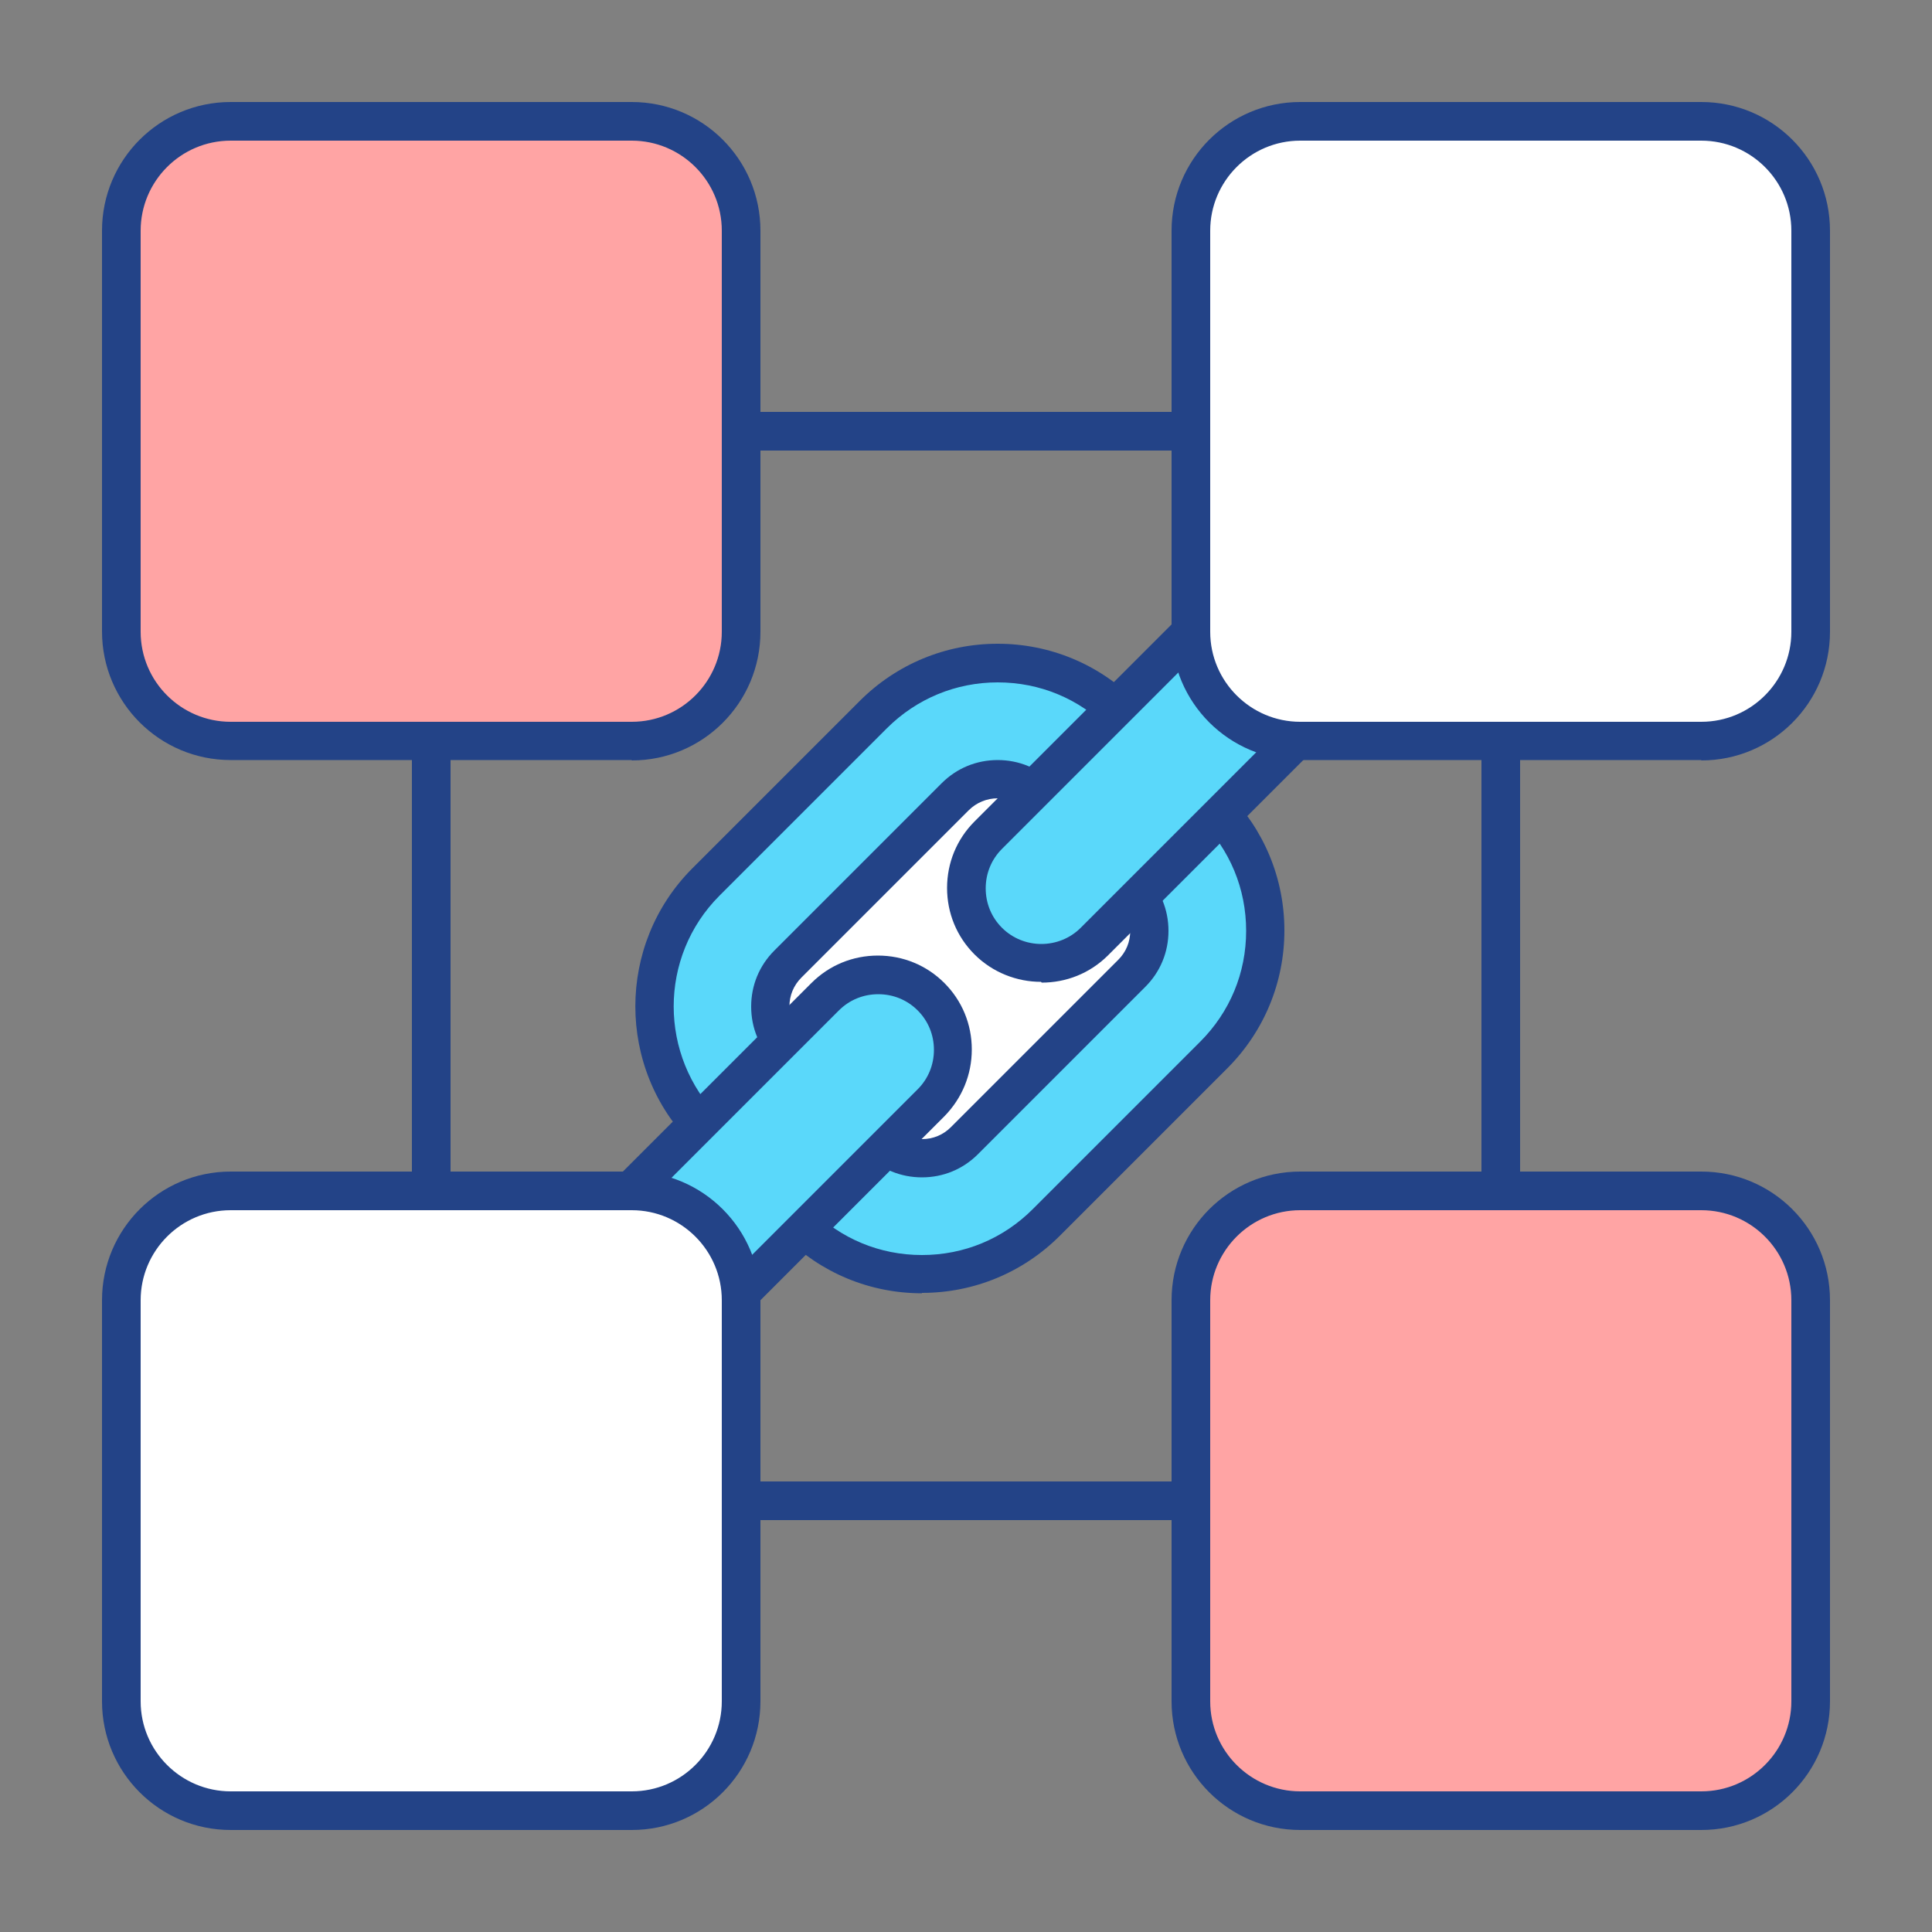 <?xml version="1.0" encoding="UTF-8"?>
<svg id="Layer_1" data-name="Layer 1" xmlns="http://www.w3.org/2000/svg" viewBox="0 0 50 50">
  <rect x="0" y="0" width="50" height="50" fill="#808080" stroke="none"/>
  <defs>
    <style>
      .cls-1 {
        fill: #fff;
      }

      .cls-2 {
        fill: #5ad8fa;
      }

      .cls-3 {
        fill: #ffa4a4;
      }

      .cls-4 {
        fill: #234387;
      }
    </style>
  </defs>
  <path class="cls-4" d="M38.84,38.55c-.28,0-.5-.22-.5-.5V11.16c0-.28,.22-.5,.5-.5s.5,.22,.5,.5v26.9c0,.28-.22,.5-.5,.5Z"/>
  <path class="cls-4" d="M38.84,11.66H11.16c-.28,0-.5-.22-.5-.5s.22-.5,.5-.5h27.69c.28,0,.5,.22,.5,.5s-.22,.5-.5,.5Z"/>
  <path class="cls-4" d="M11.16,39.34c-.28,0-.5-.22-.5-.5V11.16c0-.28,.22-.5,.5-.5s.5,.22,.5,.5v27.69c0,.28-.22,.5-.5,.5Z"/>
  <path class="cls-4" d="M38.84,39.34H11.16c-.28,0-.5-.22-.5-.5s.22-.5,.5-.5h27.69c.28,0,.5,.22,.5,.5s-.22,.5-.5,.5Z"/>
  <path class="cls-2" d="M23.86,32.97c-1.22,0-2.36-.47-3.22-1.33l-2.37-2.37c-1.78-1.78-1.78-4.67,0-6.44l4.33-4.33c.86-.86,2-1.33,3.22-1.33s2.36,.47,3.22,1.33l2.37,2.37c.86,.86,1.33,2,1.33,3.22s-.47,2.36-1.33,3.22l-4.33,4.33c-.86,.86-2,1.33-3.22,1.33Z"/>
  <path class="cls-4" d="M23.86,33.47c-1.35,0-2.62-.53-3.57-1.48l-2.37-2.37c-1.97-1.97-1.97-5.18,0-7.15l4.33-4.33c.95-.95,2.22-1.48,3.57-1.48s2.62,.53,3.57,1.48l2.37,2.37c.95,.95,1.48,2.22,1.48,3.57s-.53,2.62-1.48,3.57l-4.33,4.33c-.95,.95-2.22,1.48-3.57,1.48Zm1.96-15.81c-1.08,0-2.1,.42-2.87,1.19l-4.33,4.33c-1.58,1.58-1.58,4.15,0,5.74l2.37,2.37c.77,.77,1.78,1.19,2.87,1.19s2.1-.42,2.87-1.19l4.33-4.33c.77-.77,1.19-1.78,1.19-2.87s-.42-2.1-1.19-2.87l-2.37-2.37c-.77-.77-1.78-1.19-2.87-1.19Z"/>
  <path class="cls-1" d="M22.76,29.51l-2.37-2.37c-.61-.61-.61-1.59,0-2.2l4.33-4.33c.61-.61,1.59-.61,2.2,0l2.37,2.37c.61,.61,.61,1.59,0,2.2l-4.33,4.33c-.61,.61-1.59,.61-2.2,0Z"/>
  <path class="cls-4" d="M23.86,30.47c-.55,0-1.06-.21-1.45-.6h0l-2.37-2.37c-.39-.39-.6-.9-.6-1.45s.21-1.06,.6-1.45l4.33-4.33c.39-.39,.9-.6,1.45-.6s1.06,.21,1.45,.6l2.37,2.37c.39,.39,.6,.9,.6,1.45s-.21,1.06-.6,1.45l-4.33,4.33c-.39,.39-.9,.6-1.45,.6Zm1.96-9.81c-.28,0-.55,.11-.75,.31l-4.33,4.33c-.2,.2-.31,.46-.31,.75s.11,.55,.31,.75l2.37,2.37h0c.2,.2,.46,.31,.75,.31s.55-.11,.75-.31l4.33-4.33c.2-.2,.31-.46,.31-.75s-.11-.55-.31-.75l-2.37-2.37c-.2-.2-.46-.31-.75-.31Z"/>
  <path class="cls-2" d="M32.75,14.42l-7.18,7.18c-.76,.76-.76,1.99,0,2.74,.76,.76,1.99,.76,2.74,0l7.18-7.18-2.74-2.74Z"/>
  <path class="cls-4" d="M26.94,25.41c-.62,0-1.25-.24-1.72-.71-.46-.46-.71-1.07-.71-1.72s.25-1.26,.71-1.72l7.18-7.18c.19-.19,.51-.19,.71,0,.19,.19,.19,.51,0,.71l-7.18,7.18c-.27,.27-.42,.63-.42,1.02s.15,.75,.42,1.02c.28,.28,.65,.42,1.02,.42,.37,0,.74-.14,1.02-.42l7.18-7.18c.19-.19,.51-.19,.71,0,.19,.19,.19,.51,0,.71l-7.18,7.18c-.48,.48-1.1,.71-1.72,.71Z"/>
  <path class="cls-2" d="M17.27,35.38l6.83-6.83c.76-.76,.76-1.99,0-2.74-.76-.76-1.99-.76-2.74,0l-6.83,6.83,2.74,2.74Z"/>
  <path class="cls-4" d="M17.27,35.88c-.13,0-.26-.05-.35-.15-.19-.19-.19-.51,0-.71l6.83-6.83c.27-.27,.42-.63,.42-1.02s-.15-.75-.42-1.02c-.27-.27-.63-.42-1.02-.42s-.75,.15-1.02,.42l-6.83,6.83c-.19,.19-.51,.19-.71,0s-.19-.51,0-.71l6.83-6.83c.46-.46,1.07-.71,1.72-.71s1.26,.25,1.72,.71c.46,.46,.71,1.07,.71,1.72s-.25,1.26-.71,1.73l-6.83,6.83c-.1,.1-.22,.15-.35,.15Z"/>
  <path class="cls-1" d="M44.03,3.14h-10.38c-1.56,0-2.83,1.27-2.83,2.83v10.38c0,1.56,1.27,2.83,2.83,2.83h10.38c1.56,0,2.83-1.27,2.83-2.83V5.97c0-1.56-1.27-2.83-2.83-2.83Z"/>
  <path class="cls-4" d="M44.03,19.67h-10.38c-1.84,0-3.33-1.49-3.33-3.33V5.97c0-1.84,1.49-3.33,3.33-3.33h10.38c1.84,0,3.33,1.49,3.33,3.33v10.38c0,1.84-1.49,3.33-3.33,3.33ZM33.65,3.64c-1.29,0-2.33,1.05-2.33,2.33v10.38c0,1.29,1.05,2.33,2.33,2.33h10.38c1.29,0,2.33-1.05,2.33-2.33V5.97c0-1.29-1.05-2.33-2.33-2.33h-10.38Z"/>
  <g>
    <path class="cls-3" d="M44.03,30.82h-10.38c-1.56,0-2.83,1.27-2.83,2.83v10.38c0,1.56,1.27,2.83,2.83,2.83h10.38c1.56,0,2.83-1.27,2.83-2.83v-10.38c0-1.56-1.27-2.83-2.83-2.83Z"/>
    <path class="cls-4" d="M44.03,47.36h-10.38c-1.84,0-3.33-1.49-3.33-3.33v-10.38c0-1.84,1.49-3.33,3.33-3.33h10.38c1.84,0,3.33,1.49,3.33,3.33v10.38c0,1.84-1.49,3.33-3.33,3.33Zm-10.38-16.04c-1.29,0-2.33,1.05-2.33,2.33v10.38c0,1.29,1.05,2.33,2.33,2.33h10.38c1.29,0,2.33-1.05,2.33-2.33v-10.38c0-1.29-1.05-2.33-2.33-2.33h-10.38Z"/>
  </g>
  <g>
    <path class="cls-3" d="M16.35,3.14H5.97c-1.56,0-2.83,1.27-2.83,2.83v10.38c0,1.56,1.27,2.83,2.83,2.83h10.38c1.56,0,2.83-1.27,2.83-2.83V5.97c0-1.56-1.27-2.83-2.83-2.83Z"/>
    <path class="cls-4" d="M16.35,19.67H5.97c-1.84,0-3.33-1.49-3.33-3.33V5.97c0-1.84,1.49-3.33,3.33-3.33h10.38c1.84,0,3.33,1.49,3.33,3.33v10.38c0,1.84-1.49,3.33-3.33,3.33ZM5.97,3.64c-1.29,0-2.33,1.05-2.33,2.33v10.38c0,1.29,1.05,2.33,2.33,2.33h10.38c1.29,0,2.33-1.05,2.33-2.33V5.97c0-1.29-1.05-2.33-2.33-2.33H5.97Z"/>
  </g>
  <g>
    <path class="cls-1" d="M16.35,30.82H5.97c-1.56,0-2.83,1.27-2.83,2.83v10.38c0,1.56,1.27,2.83,2.83,2.83h10.38c1.56,0,2.83-1.27,2.83-2.83v-10.38c0-1.56-1.27-2.83-2.83-2.83Z"/>
    <path class="cls-4" d="M16.35,47.36H5.97c-1.84,0-3.33-1.49-3.33-3.33v-10.38c0-1.84,1.49-3.33,3.33-3.33h10.38c1.84,0,3.33,1.49,3.33,3.33v10.38c0,1.84-1.49,3.33-3.33,3.33ZM5.97,31.32c-1.29,0-2.33,1.05-2.33,2.33v10.38c0,1.29,1.05,2.33,2.33,2.33h10.38c1.29,0,2.33-1.05,2.33-2.33v-10.38c0-1.29-1.05-2.33-2.33-2.33H5.97Z"/>
  </g>
</svg>